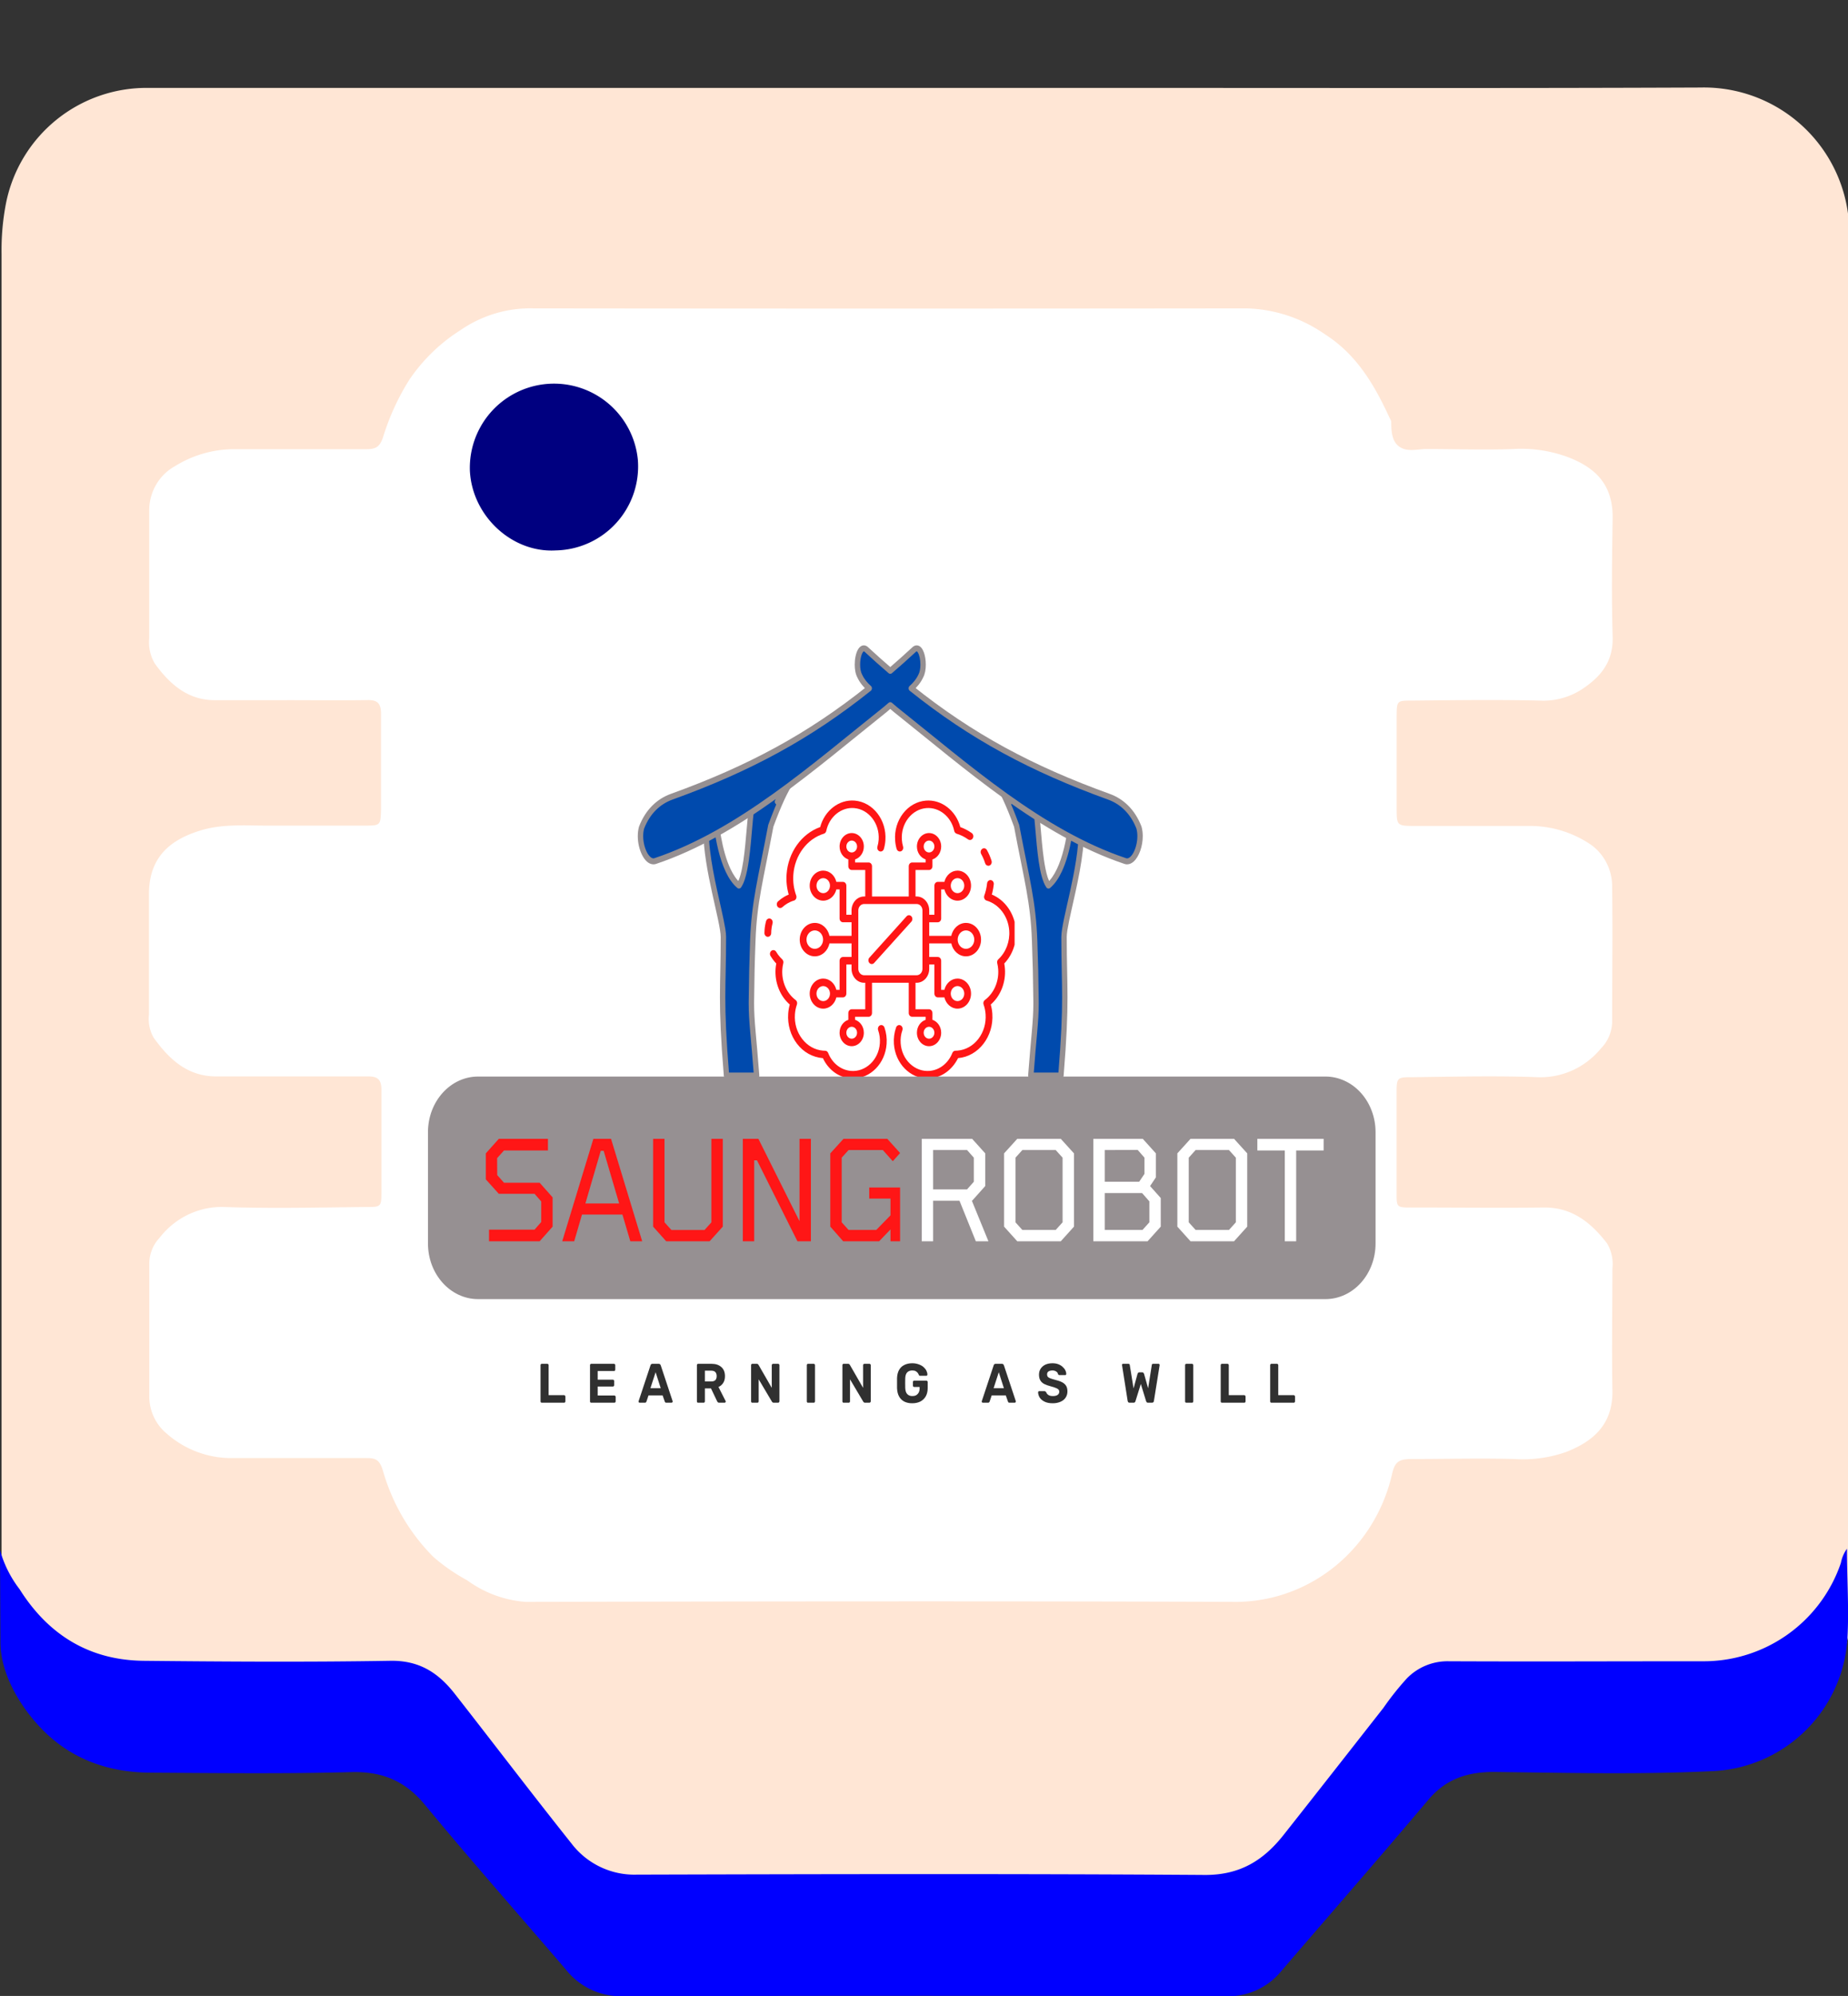 <?xml version="1.0" encoding="UTF-8" standalone="no"?>
<svg
   viewBox="0 0 283.78 306.36"
   version="1.1"
   id="svg6"
   sodipodi:docname="OpenBlockDesktop.svg"
   inkscape:version="1.3.2 (091e20e, 2023-11-25, custom)"
   xmlns:inkscape="http://www.inkscape.org/namespaces/inkscape"
   xmlns:sodipodi="http://sodipodi.sourceforge.net/DTD/sodipodi-0.dtd"
   xmlns="http://www.w3.org/2000/svg"
   xmlns:svg="http://www.w3.org/2000/svg"
   xmlns:rdf="http://www.w3.org/1999/02/22-rdf-syntax-ns#"
   xmlns:cc="http://creativecommons.org/ns#"
   xmlns:dc="http://purl.org/dc/elements/1.1/">
  <rect x="0" y="0" width="283.78" height="306.36" fill="#333333" stroke="none"/>
  <sodipodi:namedview
     id="namedview6"
     pagecolor="#ffffff"
     bordercolor="#000000"
     borderopacity="0.25"
     inkscape:showpageshadow="2"
     inkscape:pageopacity="0.0"
     inkscape:pagecheckerboard="0"
     inkscape:deskcolor="#d1d1d1"
     inkscape:zoom="1.3399269"
     inkscape:cx="52.614809"
     inkscape:cy="155.6055"
     inkscape:window-width="1920"
     inkscape:window-height="1017"
     inkscape:window-x="-8"
     inkscape:window-y="-8"
     inkscape:window-maximized="1"
     inkscape:current-layer="svg6" />
  <defs
     id="defs1">
    <style
       id="style1">.a{fill:#ffbc47;}.b{fill:#cf8b17;}.c{fill:#ffab19;}.d{fill:#fff;}</style>
    <clipPath
       id="be806ba69f">
      <path
         d="m 77.055,69.516 h 18.938 v 27.762 h -18.938 z m 0,0"
         clip-rule="nonzero"
         id="path1-5" />
    </clipPath>
    <clipPath
       id="216fcf4ff0">
      <path
         d="M 77,58.125 H 90 V 66 H 77 Z m 0,0"
         clip-rule="nonzero"
         id="path2-5" />
    </clipPath>
    <clipPath
       id="f1f1d4c6a1">
      <path
         d="M 57.625,79.32 H 76 V 97.277 H 57.625 Z m 0,0"
         clip-rule="nonzero"
         id="path3-7" />
    </clipPath>
    <clipPath
       id="6ff73a9083">
      <path
         d="M 58,58.125 H 76 V 74 H 58 Z m 0,0"
         clip-rule="nonzero"
         id="path4-3" />
    </clipPath>
    <clipPath
       id="a6391c9fab">
      <path
         d="M 56.836,74 H 59 v 4 h -2.164 z m 0,0"
         clip-rule="nonzero"
         id="path5-0" />
    </clipPath>
    <clipPath
       id="4a0bec40c7">
      <path
         d="m 93,55 h 14 V 97.336 H 93 Z m 0,0"
         clip-rule="nonzero"
         id="path6-0" />
    </clipPath>
    <clipPath
       id="3bb8ad6a92">
      <path
         d="m 92,55 h 15 V 97.336 H 92 Z m 0,0"
         clip-rule="nonzero"
         id="path7" />
    </clipPath>
    <clipPath
       id="fd5a1ab338">
      <path
         d="M 47,55 H 61 V 97.336 H 47 Z m 0,0"
         clip-rule="nonzero"
         id="path8" />
    </clipPath>
    <clipPath
       id="d5f40574dd">
      <path
         d="M 47,55 H 62 V 97.336 H 47 Z m 0,0"
         clip-rule="nonzero"
         id="path9" />
    </clipPath>
    <clipPath
       id="ca6c7c9a05">
      <path
         d="m 37,36.23 h 79 V 67 H 37 Z m 0,0"
         clip-rule="nonzero"
         id="path10" />
    </clipPath>
    <clipPath
       id="3ab8adb343">
      <path
         d="m 37,36.23 h 79.363 V 68 H 37 Z m 0,0"
         clip-rule="nonzero"
         id="path11" />
    </clipPath>
  </defs>
  <title
     id="title1">SaungStudioDesktop</title>
  <path
     class="a"
     d="m 0.239,249.864 c 0,-2 0,-4 0,-6 q 0,-102.43 0,-204.92 a 37.76,37.76 0 0 1 0.66,-7.63 22,22 0 0 1 21.97,-17.82 H 176.919 c 28.08,0 56.15,0.06 84.23,-0.06 a 22.33,22.33 0 0 1 22.83,22.42 q -0.08,98 -0.05,196.05 c 0,6.4 -0.06,12.79 -0.09,19.19 -2.36,11 -11,17.94 -22.26,18 -12.39,0 -24.79,0.13 -37.18,-0.06 a 11,11 0 0 0 -9.75,4.9 c -5.36,7.17 -11,14.11 -16.54,21.17 a 27.39,27.39 0 0 1 -3.63,3.81 10.93,10.93 0 0 1 -7.43,2.84 q -44.73,0 -89.46,0 c -4.64,0 -8,-2.29 -10.77,-5.8 -5.61,-7.18 -11.29,-14.31 -16.83,-21.55 a 12.39,12.39 0 0 0 -11,-5.39 c -12.15,0.28 -24.3,0.22 -36.45,0.05 -9.3,-0.17 -16.11,-4.63 -20.55,-12.7 a 24.38,24.38 0 0 1 -1.75,-5.55"
     id="path1"
     style="fill:#ffe6d5" />
  <path
     class="b"
     d="M0,249.14"
     id="path2" />
  <path
     class="b"
     d="M0,237.92a17.51,17.51,0,0,0,3,6c4.41,7,10.68,10.89,19,11,12.63.13,25.27.21,37.9,0,4.49-.09,7.42,1.85,9.94,5.07,6,7.66,11.87,15.39,17.94,23a12.14,12.14,0,0,0,10,4.75c29.1-.08,58.21-.15,87.31.05,5.37,0,8.94-2.26,12-6.12,5.14-6.5,10.23-13,15.36-19.54a43.75,43.75,0,0,1,3.57-4.49,8.71,8.71,0,0,1,6.43-2.65c13,.06,25.91,0,38.86,0a22.25,22.25,0,0,0,21.38-15.1,5.42,5.42,0,0,1,.93-2.17c0,4.55.32,9.12.08,13.66a21.72,21.72,0,0,1-20.46,20.46c-11.26.56-22.54.27-33.81.14-4.13,0-7.4,1.07-10.12,4.3-7.42,8.8-15,17.47-22.5,26.2a10.49,10.49,0,0,1-8.55,3.92q-46.3-.13-92.6,0a10.73,10.73,0,0,1-8.74-4.06c-7.23-8.44-14.6-16.76-21.68-25.33-3.1-3.75-6.68-5.16-11.48-5-10.15.26-20.31.14-30.46.08-6.66,0-12.58-2.08-17.23-7.07-3.14-3.36-6-8.23-6-12.94"
     id="path3"
     style="fill:#0000ff" />
  <path
     class="d"
     d="m 44.141,107.471 c -3.778,0 -7.454,0 -11.181,0 -4.092,0 -6.888,-2.439 -9.167,-5.592 a 6.019,6.202 0 0 1 -0.881,-3.892 c 0,-6.487 0,-13.079 0,-19.618 a 7.479,7.707 0 0 1 3.929,-6.799 17.628,18.165 0 0 1 9.368,-2.621 c 6.648,0 13.297,0 19.945,0 1.461,0 2.166,-0.234 2.707,-1.972 a 35.257,36.33 0 0 1 4.042,-8.758 26.443,27.247 0 0 1 7.782,-7.526 19.316,19.904 0 0 1 11.232,-3.361 q 54.698,0.065 109.397,0 a 22.514,23.199 0 0 1 12.227,4.035 c 4.835,3.101 7.555,7.785 9.859,12.806 a 1.599,1.648 0 0 1 0.239,0.558 c 0,1.453 0.088,3.101 1.335,3.892 1.247,0.791 2.758,0.285 4.143,0.298 4.432,0 8.814,0.169 13.297,0 a 21.204,21.85 0 0 1 8.222,1.194 c 4.08,1.531 7.102,4.022 7.001,9.511 -0.101,6.02 -0.176,12.041 0,18.061 0.126,3.892 -1.826,6.176 -4.634,8.057 a 11.093,11.431 0 0 1 -6.522,1.791 c -6.548,-0.156 -13.095,-0.065 -19.643,0 -2.317,0 -2.355,0 -2.367,2.426 0,4.671 0,9.342 0,14.013 0,2.777 0,2.803 2.909,2.803 q 8.814,0 17.528,0 a 17.037,17.555 0 0 1 9.305,2.816 7.555,7.785 0 0 1 3.349,6.604 c 0.088,6.851 0,13.702 0,20.552 a 5.679,5.852 0 0 1 -1.7,4.152 12.138,12.508 0 0 1 -9.771,4.437 c -6.296,-0.234 -12.692,-0.078 -19.039,0 -2.518,0 -2.594,0 -2.594,2.478 q 0,7.629 0,15.259 c 0,2.206 0,2.271 2.204,2.271 6.85,0 13.7,0.078 20.55,0 4.269,0 7.127,2.348 9.557,5.488 a 5.843,6.02 0 0 1 0.831,3.893 c 0,6.228 -0.113,12.456 0,18.684 0.113,5.385 -3.148,7.902 -7.114,9.459 a 20.587,21.214 0 0 1 -7.945,1.077 c -5.238,-0.143 -10.476,0 -15.714,0 -2.103,0 -2.657,0.454 -3.098,2.465 a 24.717,25.47 0 0 1 -23.622,19.462 c -36.516,-0.13 -72.931,-0.078 -109.397,0 a 17.767,18.308 0 0 1 -8.99,-3.322 28.734,29.609 0 0 1 -5.188,-3.594 29.502,30.4 0 0 1 -7.744,-13.273 c -0.491,-1.57 -1.07,-1.881 -2.418,-1.881 -6.951,0 -13.851,0 -20.852,0 a 15.261,15.726 0 0 1 -10.073,-3.893 7.077,7.292 0 0 1 -2.518,-5.437 c 0,-6.851 0,-13.702 0,-20.552 a 5.503,5.67 0 0 1 1.549,-3.893 12.176,12.547 0 0 1 9.935,-4.762 c 7.24,0.247 14.506,0.078 21.758,0 2.355,0 2.392,0 2.405,-2.361 0,-5.19 0,-10.38 0,-15.57 0,-1.648 -0.567,-2.128 -2.103,-2.115 -7.756,0 -15.513,0 -23.269,0 -4.382,0 -7.202,-2.595 -9.595,-5.93 a 5.477,5.644 0 0 1 -0.73,-3.568 c 0,-6.228 0,-12.456 0,-18.684 0.076,-5.735 3.551,-8.2 7.807,-9.537 3.425,-1.077 6.938,-0.766 10.426,-0.778 4.936,0 9.872,0 14.808,0 2.518,0 2.518,0 2.594,-2.491 0,-4.879 0,-9.757 0,-14.636 0,-1.622 -0.529,-2.18 -2.09,-2.141 -4.017,0.065 -8.147,0.013 -12.277,0.013 z"
     id="path5"
     style="stroke-width:1.278" />
  <path
     class="c"
     d="m 85.348,84.484 c -6.7,0.4 -12.82,-5.25 -13.19,-12.18 a 12.93,12.93 0 0 1 25.79,-1.74 12.89,12.89 0 0 1 -12.6,13.92 z"
     id="path6"
     style="fill:#000080" />
  <g
     id="g6"
     transform="matrix(0.736,0,0,0.817,130.487,128.48)">
    <g
       clip-path="url(#be806ba69f)"
       id="g12"
       transform="matrix(1.333,0,0,1.333,-93.562,-84.599)">
      <path
         fill="#ff1616"
         d="m 96.207,76.582 c -0.176,-2.277 -1.672,-4.227 -3.781,-5.012 0.035,-0.109 0.066,-0.223 0.098,-0.336 0.098,-0.367 0.168,-0.746 0.211,-1.117 0.031,-0.289 -0.176,-0.551 -0.469,-0.586 -0.297,-0.027 -0.551,0.18 -0.582,0.469 -0.035,0.32 -0.098,0.645 -0.184,0.961 -0.066,0.254 -0.152,0.504 -0.25,0.75 -0.055,0.141 -0.051,0.301 0.02,0.434 0.066,0.137 0.191,0.238 0.336,0.273 1.965,0.52 3.391,2.223 3.547,4.242 0.117,1.535 -0.52,3.043 -1.707,4.035 -0.16,0.133 -0.227,0.344 -0.172,0.543 0.082,0.297 0.133,0.59 0.152,0.875 0.133,1.707 -0.668,3.363 -2.09,4.324 -0.207,0.137 -0.289,0.398 -0.199,0.629 0.176,0.441 0.281,0.902 0.316,1.375 0.098,1.27 -0.305,2.504 -1.133,3.473 -0.828,0.969 -1.984,1.555 -3.258,1.652 -0.102,0.008 -0.203,0.012 -0.328,0.012 -0.211,0 -0.402,0.125 -0.484,0.316 -0.629,1.438 -1.988,2.406 -3.551,2.527 -1.121,0.086 -2.215,-0.27 -3.074,-1.004 -0.859,-0.734 -1.379,-1.758 -1.465,-2.887 -0.051,-0.633 0.039,-1.254 0.27,-1.848 C 78.535,90.414 78.398,90.105 78.125,90 c -0.273,-0.105 -0.578,0.031 -0.684,0.305 -0.285,0.738 -0.398,1.516 -0.34,2.309 0.215,2.77 2.539,4.879 5.27,4.879 0.137,0 0.273,-0.004 0.41,-0.016 1.84,-0.141 3.453,-1.223 4.363,-2.852 3.207,-0.25 5.613,-3.062 5.363,-6.266 -0.031,-0.438 -0.117,-0.871 -0.246,-1.289 1.527,-1.199 2.371,-3.094 2.219,-5.039 -0.016,-0.242 -0.055,-0.492 -0.105,-0.746 1.285,-1.207 1.969,-2.941 1.832,-4.703"
         fill-opacity="1"
         fill-rule="nonzero"
         id="path12" />
    </g>
    <path
       fill="#ff1616"
       d="m 28.25,4.922 c 0.104,0.292 0.375,0.474 0.667,0.474 0.078,0 0.156,-0.01 0.234,-0.036 0.365,-0.13 0.562,-0.531 0.432,-0.901 C 29.339,3.755 29.016,3.078 28.62,2.438 28.411,2.109 27.979,2.01 27.646,2.214 27.318,2.422 27.214,2.854 27.422,3.188 c 0.339,0.547 0.62,1.13 0.828,1.734"
       fill-opacity="1"
       fill-rule="nonzero"
       id="path13"
       style="stroke-width:1.333" />
    <g
       clip-path="url(#216fcf4ff0)"
       id="g14"
       transform="matrix(1.333,0,0,1.333,-93.562,-84.599)">
      <path
         fill="#ff1616"
         d="m 77.527,65.137 c 0.074,0.227 0.281,0.367 0.504,0.367 0.055,0 0.109,-0.008 0.164,-0.027 0.277,-0.09 0.43,-0.387 0.34,-0.664 -0.098,-0.312 -0.164,-0.633 -0.188,-0.961 -0.086,-1.105 0.266,-2.184 0.988,-3.027 0.723,-0.844 1.73,-1.355 2.836,-1.441 2.039,-0.156 3.918,1.227 4.371,3.215 0.047,0.191 0.188,0.34 0.375,0.395 0.32,0.086 0.633,0.199 0.934,0.332 0.004,0.004 0.004,0.004 0.004,0.004 0.297,0.133 0.586,0.289 0.863,0.469 0.09,0.055 0.188,0.082 0.285,0.082 0.176,0 0.344,-0.086 0.445,-0.242 0.16,-0.246 0.086,-0.574 -0.16,-0.734 -0.316,-0.203 -0.648,-0.383 -0.988,-0.535 -0.004,0 -0.008,-0.004 -0.008,-0.004 -0.262,-0.117 -0.527,-0.219 -0.797,-0.305 -0.688,-2.336 -2.957,-3.922 -5.402,-3.73 -1.391,0.105 -2.656,0.75 -3.562,1.809 -0.906,1.059 -1.348,2.406 -1.238,3.797 0.031,0.41 0.109,0.812 0.234,1.203"
         fill-opacity="1"
         fill-rule="nonzero"
         id="path14" />
    </g>
    <path
       fill="#ff1616"
       d="m 25.984,19.271 c 0,0.953 -0.776,1.729 -1.734,1.729 -0.953,0 -1.729,-0.776 -1.729,-1.729 0,-0.953 0.776,-1.734 1.729,-1.734 0.958,0 1.734,0.781 1.734,1.734 z M 15.172,24.76 c 0,0.661 -0.542,1.203 -1.203,1.203 H 2.99 c -0.661,0 -1.203,-0.542 -1.203,-1.203 V 13.781 c 0,-0.661 0.542,-1.203 1.203,-1.203 H 13.969 c 0.661,0 1.203,0.542 1.203,1.203 z m 7.312,3.24 c 0.781,0 1.411,0.635 1.411,1.411 0,0.781 -0.63,1.411 -1.411,1.411 -0.776,0 -1.411,-0.63 -1.411,-1.411 0,-0.776 0.635,-1.411 1.411,-1.411 z m -4.823,8.766 c 0,0.615 -0.5,1.12 -1.115,1.12 -0.615,0 -1.12,-0.505 -1.12,-1.12 0,-0.615 0.505,-1.12 1.12,-1.12 0.615,0 1.115,0.505 1.115,1.12 z m -16.135,0 c 0,0.615 -0.5,1.12 -1.115,1.12 -0.615,0 -1.12,-0.505 -1.12,-1.12 0,-0.615 0.505,-1.12 1.12,-1.12 0.615,0 1.115,0.505 1.115,1.12 z m -7.057,-5.943 c -0.776,0 -1.411,-0.63 -1.411,-1.411 0,-0.776 0.635,-1.411 1.411,-1.411 0.781,0 1.411,0.635 1.411,1.411 0,0.781 -0.63,1.411 -1.411,1.411 z m -1.76,-9.823 c -0.958,0 -1.734,-0.776 -1.734,-1.729 0,-0.953 0.776,-1.734 1.734,-1.734 0.953,0 1.729,0.781 1.729,1.734 0,0.953 -0.776,1.729 -1.729,1.729 z m 1.76,-10.458 c -0.776,0 -1.411,-0.635 -1.411,-1.411 0,-0.781 0.635,-1.411 1.411,-1.411 0.781,0 1.411,0.63 1.411,1.411 0,0.776 -0.63,1.411 -1.411,1.411 z m 4.823,-8.766 c 0,-0.615 0.505,-1.115 1.12,-1.115 0.615,0 1.115,0.5 1.115,1.115 0,0.615 -0.5,1.12 -1.115,1.12 -0.615,0 -1.12,-0.505 -1.12,-1.12 z m 16.135,0 c 0,-0.615 0.505,-1.115 1.12,-1.115 0.615,0 1.115,0.5 1.115,1.115 0,0.615 -0.5,1.12 -1.115,1.12 -0.615,0 -1.12,-0.505 -1.12,-1.12 z m 7.057,5.943 c 0.781,0 1.411,0.63 1.411,1.411 0,0.776 -0.63,1.411 -1.411,1.411 -0.776,0 -1.411,-0.635 -1.411,-1.411 0,-0.781 0.635,-1.411 1.411,-1.411 z M 21.188,18.563 h -4.604 v -2.552 h 1.786 c 0.391,0 0.708,-0.318 0.708,-0.703 V 9.833 h 0.672 c 0.318,1.219 1.422,2.12 2.734,2.12 1.557,0 2.823,-1.266 2.823,-2.823 0,-1.557 -1.266,-2.823 -2.823,-2.823 -1.312,0 -2.417,0.901 -2.734,2.115 h -1.38 c -0.391,0 -0.708,0.318 -0.708,0.708 v 5.469 h -1.078 v -0.818 c 0,-1.438 -1.177,-2.615 -2.615,-2.615 H 13.724 V 6.188 h 2.823 c 0.391,0 0.708,-0.318 0.708,-0.703 V 4.203 c 1.047,-0.307 1.823,-1.276 1.823,-2.427 0,-1.396 -1.141,-2.526 -2.531,-2.526 -1.396,0 -2.531,1.13 -2.531,2.526 0,1.151 0.771,2.12 1.823,2.427 v 0.573 h -2.823 c -0.391,0 -0.703,0.318 -0.703,0.708 V 11.167 H 4.646 V 5.484 c 0,-0.391 -0.318,-0.708 -0.703,-0.708 H 1.115 V 4.203 C 2.167,3.896 2.943,2.927 2.943,1.776 c 0,-1.396 -1.135,-2.526 -2.531,-2.526 -1.396,0 -2.531,1.13 -2.531,2.526 0,1.151 0.771,2.12 1.823,2.427 v 1.281 c 0,0.385 0.318,0.703 0.708,0.703 H 3.234 v 4.979 h -0.245 c -1.443,0 -2.615,1.177 -2.615,2.615 v 0.818 H -0.708 V 9.13 c 0,-0.391 -0.313,-0.708 -0.703,-0.708 h -1.385 c -0.312,-1.214 -1.422,-2.115 -2.734,-2.115 -1.557,0 -2.823,1.266 -2.823,2.823 0,1.557 1.266,2.823 2.823,2.823 1.312,0 2.422,-0.901 2.734,-2.12 h 0.677 v 5.474 c 0,0.385 0.318,0.703 0.708,0.703 h 1.786 v 2.552 h -4.609 c -0.318,-1.391 -1.568,-2.432 -3.057,-2.432 -1.734,0 -3.146,1.406 -3.146,3.141 0,1.734 1.411,3.141 3.146,3.141 1.49,0 2.74,-1.042 3.057,-2.432 h 4.609 v 2.552 h -1.786 c -0.391,0 -0.708,0.318 -0.708,0.708 v 5.469 h -0.677 c -0.312,-1.219 -1.422,-2.12 -2.734,-2.12 -1.557,0 -2.823,1.266 -2.823,2.823 0,1.557 1.266,2.828 2.823,2.828 1.312,0 2.422,-0.906 2.734,-2.12 h 1.385 c 0.391,0 0.703,-0.318 0.703,-0.708 v -5.469 H 0.375 v 0.818 c 0,1.438 1.172,2.615 2.615,2.615 h 0.245 V 32.354 H 0.411 c -0.391,0 -0.708,0.318 -0.708,0.708 v 1.276 c -1.052,0.307 -1.823,1.276 -1.823,2.427 0,1.396 1.135,2.526 2.531,2.526 1.396,0 2.531,-1.13 2.531,-2.526 0,-1.151 -0.776,-2.12 -1.828,-2.427 v -0.573 h 2.828 c 0.385,0 0.703,-0.318 0.703,-0.703 v -5.688 h 7.667 v 5.688 c 0,0.385 0.312,0.703 0.703,0.703 h 2.823 v 0.573 c -1.052,0.307 -1.823,1.276 -1.823,2.427 0,1.396 1.135,2.531 2.531,2.531 1.391,0 2.531,-1.135 2.531,-2.531 0,-1.151 -0.776,-2.12 -1.823,-2.427 v -1.276 c 0,-0.391 -0.318,-0.708 -0.708,-0.708 h -2.823 v -4.979 h 0.245 c 1.437,0 2.615,-1.177 2.615,-2.615 v -0.818 h 1.078 v 5.469 c 0,0.391 0.318,0.708 0.708,0.708 h 1.38 c 0.318,1.214 1.422,2.12 2.734,2.12 1.557,0 2.823,-1.271 2.823,-2.828 0,-1.557 -1.266,-2.823 -2.823,-2.823 -1.312,0 -2.417,0.901 -2.734,2.12 h -0.672 v -5.469 c 0,-0.391 -0.318,-0.708 -0.708,-0.708 H 16.583 V 19.979 h 4.604 c 0.323,1.391 1.573,2.432 3.062,2.432 1.734,0 3.146,-1.406 3.146,-3.141 0,-1.734 -1.411,-3.141 -3.146,-3.141 -1.49,0 -2.74,1.042 -3.062,2.432"
       fill-opacity="1"
       fill-rule="nonzero"
       id="path15"
       style="stroke-width:1.333" />
    <g
       clip-path="url(#f1f1d4c6a1)"
       id="g16"
       transform="matrix(1.333,0,0,1.333,-93.562,-84.599)">
      <path
         fill="#ff1616"
         d="m 74.934,90 c -0.27,0.105 -0.406,0.414 -0.301,0.684 0.227,0.59 0.32,1.215 0.27,1.848 -0.18,2.328 -2.215,4.074 -4.543,3.891 -1.559,-0.121 -2.918,-1.09 -3.547,-2.527 -0.086,-0.191 -0.273,-0.316 -0.488,-0.316 -0.105,0.004 -0.215,0 -0.328,-0.012 -1.27,-0.098 -2.426,-0.684 -3.254,-1.652 -0.832,-0.969 -1.234,-2.203 -1.133,-3.473 0.035,-0.473 0.141,-0.934 0.312,-1.375 0.09,-0.23 0.008,-0.492 -0.195,-0.629 -1.422,-0.961 -2.223,-2.617 -2.09,-4.324 0.02,-0.285 0.07,-0.578 0.152,-0.875 0.055,-0.199 -0.016,-0.41 -0.172,-0.543 -0.121,-0.102 -0.234,-0.207 -0.344,-0.316 0,0 -0.004,0 -0.004,-0.004 -0.223,-0.227 -0.422,-0.473 -0.594,-0.738 -0.16,-0.246 -0.488,-0.312 -0.734,-0.152 -0.246,0.16 -0.312,0.488 -0.152,0.734 0.211,0.32 0.457,0.625 0.727,0.902 h 0.004 c 0.055,0.055 0.109,0.113 0.168,0.164 -0.051,0.254 -0.09,0.504 -0.109,0.746 -0.148,1.945 0.695,3.84 2.223,5.039 -0.133,0.418 -0.215,0.852 -0.246,1.289 -0.121,1.551 0.371,3.059 1.383,4.242 1.012,1.184 2.426,1.902 4.051,2.027 0.84,1.625 2.453,2.707 4.289,2.848 0.141,0.012 0.277,0.016 0.414,0.016 2.73,0 5.055,-2.109 5.266,-4.879 0.062,-0.793 -0.051,-1.57 -0.336,-2.309 C 75.516,90.031 75.207,89.895 74.934,90"
         fill-opacity="1"
         fill-rule="nonzero"
         id="path16" />
    </g>
    <g
       clip-path="url(#6ff73a9083)"
       id="g17"
       transform="matrix(1.333,0,0,1.333,-93.562,-84.599)">
      <path
         fill="#ff1616"
         d="m 59.301,73.469 c 0.117,0 0.238,-0.039 0.336,-0.121 0.246,-0.199 0.512,-0.375 0.793,-0.527 0.324,-0.172 0.668,-0.309 1.023,-0.402 0.148,-0.035 0.27,-0.137 0.34,-0.27 0.066,-0.137 0.074,-0.297 0.02,-0.438 -0.379,-0.941 -0.531,-1.926 -0.453,-2.926 0.211,-2.734 2.133,-5.062 4.781,-5.793 0.188,-0.055 0.332,-0.203 0.375,-0.395 0.457,-1.992 2.344,-3.375 4.371,-3.215 2.289,0.176 4.004,2.184 3.828,4.469 -0.027,0.328 -0.09,0.652 -0.191,0.957 -0.09,0.281 0.062,0.578 0.34,0.668 0.277,0.09 0.578,-0.062 0.668,-0.34 0.125,-0.387 0.207,-0.789 0.238,-1.203 0.223,-2.867 -1.93,-5.383 -4.801,-5.605 -2.441,-0.191 -4.719,1.398 -5.406,3.73 -2.922,0.938 -5.02,3.57 -5.258,6.645 -0.078,0.973 0.035,1.938 0.332,2.867 -0.242,0.09 -0.477,0.195 -0.703,0.316 -0.344,0.184 -0.668,0.398 -0.969,0.645 -0.227,0.188 -0.258,0.52 -0.074,0.746 0.105,0.125 0.258,0.191 0.41,0.191"
         fill-opacity="1"
         fill-rule="nonzero"
         id="path17" />
    </g>
    <g
       clip-path="url(#a6391c9fab)"
       id="g18"
       transform="matrix(1.333,0,0,1.333,-93.562,-84.599)">
      <path
         fill="#ff1616"
         d="m 57.898,77 c 0,-0.113 0.004,-0.223 0.012,-0.34 0.027,-0.352 0.094,-0.699 0.195,-1.031 0.086,-0.281 -0.07,-0.574 -0.352,-0.664 -0.277,-0.086 -0.574,0.074 -0.66,0.352 -0.125,0.406 -0.207,0.832 -0.238,1.262 -0.012,0.141 -0.016,0.277 -0.02,0.418 0,0.289 0.238,0.527 0.531,0.531 0.293,0 0.527,-0.238 0.531,-0.527"
         fill-opacity="1"
         fill-rule="nonzero"
         id="path18" />
    </g>
    <path
       fill="#ff1616"
       d="m 11.859,14.891 -7.76,7.766 c -0.276,0.271 -0.276,0.719 0,0.995 0.135,0.141 0.318,0.208 0.5,0.208 0.177,0 0.359,-0.068 0.495,-0.208 L 12.859,15.891 c 0.276,-0.276 0.276,-0.724 0,-1 -0.276,-0.276 -0.724,-0.276 -1,0"
       fill-opacity="1"
       fill-rule="nonzero"
       id="path19"
       style="stroke-width:1.333" />
    <g
       clip-path="url(#4a0bec40c7)"
       id="g20"
       transform="matrix(1.333,0,0,1.333,-93.562,-84.599)">
      <path
         fill="#004aad"
         d="M 94.035,56.398 C 94.488,57.051 94.887,57.75 95.25,58.484 Z m 12.297,4.277 -1.176,-1.508 c -0.043,0.023 -0.086,0.043 -0.133,0.062 -0.098,3.082 -1.043,9.055 -3.73,11.07 C 99.707,68.191 99.805,60.656 99.094,58.312 99.043,58.266 98.992,58.223 98.941,58.18 l -0.035,-0.02 c -0.5,-0.273 -1.012,-0.523 -1.535,-0.754 -1.16,-0.504 -2.352,-0.953 -3.527,-1.434 -0.223,-0.09 -0.441,-0.191 -0.66,-0.289 0.828,1.211 1.77,2.863 3.129,6.203 1.625,7.719 2.594,10.715 2.816,16.18 0.137,3.449 0.168,4.965 0.215,8.414 0.039,2.875 -0.324,4.742 -0.812,10.602 h 4.711 c 0.977,-10.742 0.488,-12.219 0.488,-19.527 0,-2.523 3.398,-11.43 2.602,-16.879"
         fill-opacity="1"
         fill-rule="nonzero"
         id="path20" />
    </g>
    <g
       clip-path="url(#3bb8ad6a92)"
       id="g21"
       transform="matrix(1.333,0,0,1.333,-93.562,-84.599)">
      <path
         fill="#969092"
         d="M 94.035,56.398 93.688,56.641 c 0.438,0.633 0.828,1.312 1.184,2.027 L 95.25,58.484 95.613,58.27 94.402,56.188 l -0.367,0.211 -0.348,0.242 0.348,-0.242 -0.363,0.215 1.211,2.082 c 0.117,0.195 0.363,0.266 0.566,0.16 0.199,-0.109 0.281,-0.355 0.18,-0.559 -0.371,-0.75 -0.781,-1.465 -1.246,-2.137 C 94.254,55.973 94,55.922 93.809,56.043 c -0.191,0.121 -0.25,0.375 -0.137,0.57 z m 12.297,4.277 0.332,-0.258 -1.172,-1.508 c -0.121,-0.156 -0.336,-0.207 -0.516,-0.121 -0.039,0.02 -0.082,0.035 -0.117,0.051 -0.152,0.066 -0.254,0.211 -0.258,0.379 -0.047,1.504 -0.309,3.746 -0.879,5.832 -0.285,1.047 -0.652,2.051 -1.102,2.906 -0.449,0.855 -0.98,1.555 -1.582,2.008 l 0.254,0.336 0.336,-0.254 c -0.16,-0.215 -0.32,-0.527 -0.461,-0.914 -0.246,-0.68 -0.441,-1.578 -0.598,-2.566 -0.234,-1.48 -0.383,-3.172 -0.527,-4.688 -0.074,-0.758 -0.148,-1.473 -0.234,-2.098 -0.086,-0.629 -0.184,-1.168 -0.312,-1.594 -0.02,-0.074 -0.062,-0.141 -0.121,-0.191 -0.051,-0.047 -0.109,-0.094 -0.168,-0.145 -0.02,-0.016 -0.039,-0.027 -0.059,-0.039 l -0.035,-0.023 h -0.008 c -0.508,-0.277 -1.031,-0.535 -1.566,-0.77 -1.176,-0.512 -2.371,-0.957 -3.535,-1.438 -0.215,-0.09 -0.43,-0.184 -0.641,-0.285 -0.176,-0.078 -0.379,-0.031 -0.5,0.113 -0.125,0.145 -0.133,0.355 -0.027,0.512 0.406,0.594 0.836,1.289 1.336,2.258 0.504,0.969 1.074,2.207 1.75,3.867 l 0.391,-0.16 -0.414,0.086 c 0.812,3.867 1.461,6.547 1.934,8.93 0.469,2.383 0.762,4.469 0.871,7.18 0.141,3.449 0.172,4.957 0.219,8.406 0,0.141 0.004,0.277 0.004,0.414 0,1.309 -0.09,2.441 -0.234,3.957 -0.145,1.512 -0.348,3.398 -0.582,6.188 -0.008,0.117 0.031,0.234 0.109,0.32 0.082,0.086 0.195,0.137 0.312,0.137 h 4.711 c 0.219,0 0.402,-0.168 0.422,-0.383 0.488,-5.379 0.609,-8.449 0.609,-11.09 0,-2.641 -0.121,-4.832 -0.121,-8.477 0,-0.242 0.039,-0.586 0.109,-1 0.129,-0.727 0.352,-1.676 0.621,-2.754 0.402,-1.617 0.898,-3.531 1.297,-5.496 0.395,-1.965 0.691,-3.977 0.695,-5.805 0,-0.656 -0.039,-1.285 -0.129,-1.883 -0.008,-0.074 -0.039,-0.141 -0.082,-0.199 l -0.332,0.258 -0.422,0.062 c 0.082,0.547 0.117,1.141 0.117,1.762 0.004,2.645 -0.668,5.824 -1.348,8.617 -0.34,1.395 -0.68,2.699 -0.938,3.801 -0.125,0.551 -0.234,1.051 -0.312,1.492 -0.074,0.441 -0.121,0.82 -0.121,1.145 0,3.664 0.121,5.867 0.121,8.477 0,2.613 -0.121,5.648 -0.609,11.012 l 0.422,0.039 v -0.422 h -4.711 v 0.422 l 0.422,0.035 c 0.23,-2.777 0.434,-4.656 0.578,-6.18 0.148,-1.52 0.238,-2.691 0.238,-4.035 0,-0.141 0,-0.281 -0.004,-0.426 -0.047,-3.449 -0.078,-4.973 -0.215,-8.43 -0.113,-2.754 -0.414,-4.898 -0.891,-7.309 -0.477,-2.41 -1.125,-5.086 -1.938,-8.938 -0.004,-0.027 -0.012,-0.051 -0.02,-0.074 -0.684,-1.676 -1.262,-2.938 -1.777,-3.934 C 94.406,56.797 93.957,56.062 93.531,55.445 l -0.348,0.238 -0.176,0.383 c 0.219,0.102 0.445,0.203 0.676,0.297 1.18,0.484 2.371,0.93 3.516,1.43 0.516,0.227 1.016,0.473 1.504,0.738 l 0.203,-0.371 -0.211,0.367 0.039,0.02 0.207,-0.367 -0.27,0.328 c 0.047,0.035 0.094,0.074 0.141,0.121 L 99.094,58.312 98.688,58.434 c 0.082,0.262 0.156,0.621 0.223,1.043 0.117,0.746 0.215,1.684 0.312,2.703 0.145,1.527 0.301,3.23 0.547,4.738 0.125,0.754 0.277,1.461 0.465,2.078 0.188,0.617 0.414,1.148 0.723,1.559 0.137,0.188 0.402,0.227 0.59,0.086 0.742,-0.559 1.336,-1.363 1.824,-2.289 0.73,-1.395 1.223,-3.078 1.551,-4.715 0.328,-1.633 0.484,-3.215 0.523,-4.395 l -0.422,-0.012 0.164,0.387 c 0.055,-0.02 0.105,-0.043 0.152,-0.066 l -0.184,-0.383 -0.332,0.262 1.172,1.508 0.336,-0.262 -0.422,0.062 0.422,-0.062"
         fill-opacity="1"
         fill-rule="nonzero"
         id="path21" />
    </g>
    <g
       clip-path="url(#fd5a1ab338)"
       id="g22"
       transform="matrix(1.333,0,0,1.333,-93.562,-84.599)">
      <path
         fill="#004aad"
         d="M 58.895,58.484 C 59.258,57.75 59.656,57.051 60.109,56.398 Z m -8.48,19.07 c 0,7.309 -0.488,8.785 0.488,19.527 h 4.711 c -0.488,-5.859 -0.852,-7.727 -0.812,-10.602 0.047,-3.449 0.078,-4.965 0.215,-8.414 0.223,-5.465 1.191,-8.461 2.816,-16.18 1.359,-3.34 2.301,-4.992 3.129,-6.203 -0.219,0.098 -0.438,0.199 -0.66,0.289 -1.172,0.48 -2.367,0.93 -3.527,1.434 -0.523,0.23 -1.035,0.48 -1.535,0.754 l -0.035,0.02 c -0.051,0.043 -0.102,0.086 -0.152,0.133 -0.711,2.344 -0.613,9.879 -2.199,11.988 -2.688,-2.016 -3.633,-7.988 -3.73,-11.07 -0.047,-0.02 -0.09,-0.039 -0.137,-0.062 l -1.168,1.508 c -0.801,5.449 2.598,14.355 2.598,16.879"
         fill-opacity="1"
         fill-rule="nonzero"
         id="path22" />
    </g>
    <g
       clip-path="url(#d5f40574dd)"
       id="g23"
       transform="matrix(1.333,0,0,1.333,-93.562,-84.599)">
      <path
         fill="#969092"
         d="m 58.895,58.484 0.379,0.184 c 0.355,-0.715 0.746,-1.395 1.184,-2.027 l -0.348,-0.242 -0.367,-0.211 -1.211,2.082 0.363,0.215 0.379,0.184 -0.379,-0.184 0.367,0.211 1.211,-2.082 c 0.113,-0.195 0.055,-0.449 -0.137,-0.57 -0.191,-0.121 -0.445,-0.07 -0.574,0.117 -0.465,0.672 -0.875,1.387 -1.246,2.137 -0.102,0.203 -0.02,0.449 0.18,0.559 0.203,0.105 0.449,0.035 0.566,-0.16 z m -8.48,19.07 h -0.422 c 0,3.645 -0.121,5.836 -0.121,8.477 0,2.641 0.121,5.711 0.609,11.09 0.02,0.215 0.203,0.383 0.422,0.383 h 4.711 c 0.117,0 0.23,-0.051 0.312,-0.137 0.078,-0.086 0.117,-0.203 0.109,-0.32 -0.234,-2.789 -0.438,-4.676 -0.582,-6.188 -0.145,-1.516 -0.234,-2.652 -0.234,-3.957 0,-0.137 0.004,-0.273 0.004,-0.414 0.047,-3.449 0.078,-4.957 0.219,-8.406 0.105,-2.711 0.402,-4.797 0.871,-7.18 0.473,-2.383 1.121,-5.062 1.934,-8.93 l -0.414,-0.086 0.391,0.16 c 0.676,-1.66 1.246,-2.898 1.746,-3.867 0.504,-0.969 0.934,-1.668 1.34,-2.258 0.109,-0.156 0.098,-0.367 -0.027,-0.512 -0.121,-0.145 -0.328,-0.191 -0.5,-0.109 -0.211,0.098 -0.426,0.191 -0.641,0.281 -1.164,0.48 -2.363,0.926 -3.535,1.438 -0.535,0.234 -1.059,0.492 -1.566,0.77 h -0.008 l -0.035,0.023 c -0.02,0.012 -0.039,0.023 -0.059,0.039 -0.059,0.051 -0.117,0.098 -0.168,0.145 -0.059,0.051 -0.102,0.117 -0.121,0.191 -0.098,0.324 -0.18,0.715 -0.25,1.16 -0.121,0.777 -0.219,1.73 -0.316,2.75 -0.148,1.531 -0.301,3.219 -0.543,4.68 -0.121,0.73 -0.266,1.406 -0.438,1.973 -0.172,0.562 -0.375,1.016 -0.586,1.297 l 0.336,0.254 0.254,-0.336 c -0.602,-0.453 -1.133,-1.152 -1.582,-2.008 -0.676,-1.281 -1.156,-2.902 -1.473,-4.484 -0.316,-1.582 -0.473,-3.125 -0.508,-4.254 -0.004,-0.168 -0.105,-0.312 -0.258,-0.379 -0.035,-0.016 -0.078,-0.031 -0.121,-0.055 -0.18,-0.082 -0.391,-0.031 -0.512,0.125 l -1.172,1.508 c -0.043,0.059 -0.074,0.125 -0.086,0.199 -0.086,0.598 -0.125,1.227 -0.125,1.883 0.004,2.781 0.691,6 1.375,8.816 0.34,1.406 0.68,2.707 0.934,3.793 0.125,0.543 0.23,1.027 0.301,1.445 0.074,0.414 0.113,0.758 0.113,1 h 0.844 c 0,-0.324 -0.047,-0.703 -0.121,-1.145 -0.137,-0.77 -0.367,-1.727 -0.633,-2.812 -0.406,-1.621 -0.898,-3.523 -1.289,-5.461 C 48.402,66.203 48.113,64.234 48.113,62.5 c 0,-0.621 0.039,-1.215 0.121,-1.762 l -0.418,-0.062 0.332,0.262 1.172,-1.508 -0.336,-0.262 -0.176,0.383 c 0.043,0.023 0.094,0.043 0.148,0.066 l 0.164,-0.387 -0.422,0.012 c 0.051,1.574 0.312,3.859 0.91,6.035 0.297,1.086 0.68,2.145 1.164,3.074 0.488,0.926 1.082,1.73 1.824,2.289 0.188,0.141 0.449,0.102 0.59,-0.086 0.234,-0.312 0.422,-0.695 0.582,-1.133 0.277,-0.766 0.477,-1.703 0.637,-2.723 0.242,-1.523 0.391,-3.227 0.539,-4.738 0.07,-0.754 0.145,-1.461 0.227,-2.066 0.082,-0.605 0.18,-1.117 0.285,-1.461 l -0.406,-0.121 0.281,0.316 c 0.047,-0.047 0.094,-0.086 0.141,-0.121 l -0.27,-0.328 0.207,0.367 0.035,-0.02 -0.207,-0.367 0.203,0.371 c 0.488,-0.266 0.988,-0.512 1.504,-0.738 1.145,-0.5 2.332,-0.945 3.516,-1.43 0.23,-0.094 0.457,-0.195 0.676,-0.297 l -0.176,-0.383 -0.352,-0.238 c -0.422,0.617 -0.875,1.352 -1.391,2.348 -0.516,0.996 -1.094,2.258 -1.777,3.934 -0.008,0.023 -0.016,0.047 -0.02,0.074 -0.812,3.852 -1.461,6.527 -1.938,8.938 -0.477,2.41 -0.777,4.555 -0.891,7.309 -0.137,3.457 -0.168,4.98 -0.215,8.43 -0.004,0.145 -0.004,0.285 -0.004,0.426 0,1.344 0.09,2.516 0.238,4.035 0.145,1.523 0.348,3.402 0.578,6.18 l 0.422,-0.035 v -0.422 h -4.711 v 0.422 l 0.418,-0.039 c -0.484,-5.363 -0.605,-8.398 -0.605,-11.012 0,-2.609 0.121,-4.812 0.121,-8.477 h -0.422"
         fill-opacity="1"
         fill-rule="nonzero"
         id="path23" />
    </g>
    <path
       fill="#004aad"
       d="m -13.417,-9.401 -1.62,2.781 c 0.484,-0.979 1.016,-1.911 1.62,-2.781"
       fill-opacity="1"
       fill-rule="nonzero"
       id="path24"
       style="stroke-width:1.333" />
    <path
       fill="#969092"
       d="m -13.417,-9.401 -0.49,-0.281 -1.615,2.776 0.484,0.286 0.505,0.245 c 0.474,-0.953 0.995,-1.859 1.578,-2.703 l -0.464,-0.323 -0.49,-0.281 0.49,0.281 -0.464,-0.318 c -0.62,0.896 -1.167,1.849 -1.661,2.849 -0.135,0.271 -0.026,0.599 0.24,0.745 0.271,0.141 0.599,0.047 0.755,-0.214 l 1.615,-2.776 c 0.151,-0.26 0.073,-0.599 -0.182,-0.76 -0.255,-0.161 -0.594,-0.094 -0.766,0.156 l 0.464,0.318"
       fill-opacity="1"
       fill-rule="nonzero"
       id="path25"
       style="stroke-width:1.333" />
    <g
       clip-path="url(#ca6c7c9a05)"
       id="g26"
       transform="matrix(1.333,0,0,1.333,-93.562,-84.599)">
      <path
         fill="#004aad"
         d="m 115.457,62.129 c -0.977,-2.266 -2.68,-3.684 -4.711,-4.348 -12.098,-3.934 -21.488,-8.48 -30.922,-15.277 0.594,-0.477 1.121,-1.027 1.484,-1.738 0.812,-1.324 0.164,-4.539 -0.973,-3.781 -1.281,1.066 -2.547,2.082 -3.805,3.059 -1.258,-0.977 -2.523,-1.992 -3.805,-3.059 -1.137,-0.758 -1.785,2.457 -0.973,3.781 0.363,0.711 0.891,1.262 1.484,1.738 -9.434,6.797 -18.824,11.344 -30.922,15.277 -2.031,0.664 -3.734,2.082 -4.711,4.348 -0.648,2.082 0.648,5.105 2.113,4.73 13.16,-3.973 24.695,-13.238 36.07,-21.41 0.277,-0.215 0.527,-0.406 0.742,-0.574 0.215,0.168 0.465,0.359 0.742,0.574 11.375,8.172 22.91,17.438 36.07,21.41 1.461,0.375 2.762,-2.648 2.113,-4.73"
         fill-opacity="1"
         fill-rule="nonzero"
         id="path26" />
    </g>
    <g
       clip-path="url(#3ab8adb343)"
       id="g27"
       transform="matrix(1.333,0,0,1.333,-93.562,-84.599)">
      <path
         fill="#969092"
         d="m 115.457,62.129 0.387,-0.164 c -0.508,-1.188 -1.215,-2.164 -2.062,-2.926 -0.848,-0.762 -1.836,-1.312 -2.906,-1.66 C 98.809,53.453 89.469,48.934 80.07,42.164 l -0.246,0.34 0.266,0.328 c 0.621,-0.5 1.195,-1.094 1.594,-1.871 l -0.375,-0.195 0.359,0.223 C 81.828,40.73 81.93,40.434 82,40.125 c 0.066,-0.309 0.094,-0.633 0.094,-0.957 0,-0.621 -0.102,-1.234 -0.305,-1.734 -0.102,-0.25 -0.23,-0.473 -0.402,-0.656 -0.09,-0.094 -0.191,-0.172 -0.312,-0.234 -0.121,-0.059 -0.262,-0.094 -0.406,-0.094 -0.199,0 -0.398,0.07 -0.566,0.184 l -0.039,0.027 c -1.273,1.062 -2.535,2.074 -3.789,3.047 l 0.258,0.336 0.258,-0.336 C 75.535,38.734 74.273,37.723 72.996,36.66 l -0.035,-0.027 c -0.168,-0.113 -0.367,-0.184 -0.57,-0.184 -0.141,0 -0.281,0.035 -0.402,0.094 C 71.777,36.652 71.625,36.816 71.5,37 c -0.184,0.277 -0.312,0.613 -0.398,0.984 -0.09,0.371 -0.133,0.777 -0.133,1.18 0,0.328 0.027,0.652 0.094,0.961 0.066,0.309 0.172,0.602 0.328,0.863 L 71.754,40.766 71.375,40.961 c 0.402,0.777 0.977,1.371 1.598,1.871 l 0.266,-0.328 -0.246,-0.34 C 63.594,48.934 54.254,53.453 42.188,57.379 c -1.07,0.348 -2.059,0.898 -2.906,1.66 -0.848,0.762 -1.555,1.738 -2.062,2.926 l -0.016,0.039 c -0.133,0.426 -0.191,0.879 -0.191,1.328 0,0.945 0.25,1.891 0.66,2.633 0.203,0.371 0.453,0.695 0.746,0.941 0.297,0.242 0.656,0.406 1.047,0.406 0.121,0 0.238,-0.016 0.355,-0.047 l 0.02,-0.004 c 6.633,-2 12.84,-5.332 18.812,-9.176 5.969,-3.848 11.703,-8.211 17.383,-12.293 l 0.008,-0.008 c 0.281,-0.215 0.531,-0.406 0.75,-0.578 L 76.531,44.875 76.27,45.207 c 0.219,0.172 0.469,0.363 0.75,0.578 l 0.008,0.008 c 5.68,4.082 11.414,8.445 17.383,12.293 5.969,3.844 12.176,7.176 18.813,9.176 l 0.016,0.004 c 0.117,0.031 0.238,0.047 0.355,0.047 0.395,0 0.754,-0.164 1.047,-0.406 0.445,-0.367 0.781,-0.91 1.027,-1.531 0.242,-0.625 0.383,-1.336 0.383,-2.043 0,-0.449 -0.059,-0.902 -0.191,-1.328 l -0.016,-0.039 -0.387,0.164 -0.402,0.129 c 0.102,0.328 0.152,0.695 0.152,1.074 0,0.789 -0.223,1.625 -0.555,2.227 -0.164,0.301 -0.359,0.539 -0.547,0.691 -0.188,0.156 -0.355,0.219 -0.512,0.219 -0.047,0 -0.094,-0.008 -0.145,-0.02 l -0.105,0.41 0.121,-0.406 C 106.941,64.484 100.801,61.195 94.867,57.375 88.938,53.551 83.215,49.195 77.52,45.105 l -0.246,0.344 0.258,-0.336 c -0.277,-0.211 -0.527,-0.402 -0.738,-0.57 -0.156,-0.121 -0.367,-0.121 -0.523,0 -0.215,0.168 -0.461,0.359 -0.738,0.57 l 0.258,0.336 -0.246,-0.344 C 69.848,49.195 64.125,53.551 58.191,57.375 52.262,61.195 46.121,64.484 39.594,66.453 l 0.125,0.406 -0.105,-0.41 c -0.051,0.012 -0.098,0.02 -0.148,0.02 -0.152,0 -0.32,-0.062 -0.508,-0.219 -0.285,-0.227 -0.574,-0.656 -0.773,-1.184 -0.207,-0.523 -0.328,-1.141 -0.328,-1.734 0,-0.379 0.051,-0.746 0.152,-1.074 l -0.402,-0.129 0.387,0.168 c 0.465,-1.082 1.098,-1.949 1.855,-2.629 0.754,-0.68 1.633,-1.168 2.602,-1.484 12.125,-3.945 21.566,-8.512 31.035,-15.336 0.105,-0.078 0.172,-0.199 0.176,-0.332 0.004,-0.129 -0.055,-0.258 -0.156,-0.34 -0.566,-0.457 -1.047,-0.961 -1.375,-1.602 l -0.016,-0.027 c -0.094,-0.152 -0.172,-0.359 -0.223,-0.598 -0.055,-0.242 -0.078,-0.508 -0.078,-0.785 -0.004,-0.516 0.094,-1.047 0.242,-1.414 0.074,-0.18 0.16,-0.316 0.23,-0.387 0.035,-0.035 0.062,-0.055 0.078,-0.062 l 0.027,-0.008 c 0.012,0 0.039,0 0.102,0.043 l 0.234,-0.352 -0.27,0.324 c 1.281,1.07 2.551,2.09 3.816,3.066 0.152,0.117 0.363,0.117 0.516,0 1.266,-0.977 2.535,-1.996 3.816,-3.066 l -0.27,-0.324 0.234,0.352 c 0.062,-0.043 0.09,-0.043 0.098,-0.043 l 0.031,0.008 c 0.027,0.012 0.094,0.062 0.16,0.168 0.105,0.152 0.211,0.41 0.281,0.711 0.07,0.301 0.109,0.648 0.109,0.988 0,0.273 -0.027,0.543 -0.078,0.781 -0.051,0.238 -0.129,0.445 -0.223,0.598 l -0.016,0.027 c -0.328,0.641 -0.809,1.145 -1.375,1.602 -0.102,0.082 -0.16,0.211 -0.156,0.34 0.004,0.133 0.07,0.254 0.176,0.332 9.469,6.824 18.91,11.391 31.035,15.336 0.965,0.316 1.848,0.805 2.602,1.484 0.758,0.68 1.391,1.547 1.855,2.629 l 0.387,-0.168 -0.402,0.129 0.402,-0.129"
         fill-opacity="1"
         fill-rule="nonzero"
         id="path27" />
    </g>
    <path
       fill="#969092"
       d="m -77.547,44.995 h 176.802 c 2.771,0 5.432,1.104 7.391,3.063 1.964,1.964 3.062,4.62 3.062,7.391 v 20.906 c 0,2.776 -1.099,5.432 -3.062,7.391 -1.958,1.964 -4.62,3.063 -7.391,3.063 H -77.547 C -83.318,86.807 -88,82.13 -88,76.354 V 55.448 c 0,-5.771 4.682,-10.453 10.453,-10.453 z m 0,0"
       fill-opacity="1"
       fill-rule="nonzero"
       id="path28"
       style="stroke-width:1.333" />
    <g
       fill="#ff1616"
       fill-opacity="1"
       id="g31"
       transform="matrix(1.333,0,0,1.333,-93.562,-84.599)">
      <g
         transform="translate(12.012,120.436)"
         id="g30">
        <g
           id="g29">
          <path
             d="m 1.719,0 v -1.641 h 7.125 L 9.891,-2.719 V -5.609 L 8.844,-6.688 H 3.25 L 1.219,-8.719 v -3.672 L 3.25,-14.438 h 7.688 v 1.641 H 4.062 L 2.984,-11.719 3,-9.328 4.062,-8.25 h 5.578 l 2.031,2.062 v 4.125 L 9.641,0 Z m 0,0"
             id="path29" />
        </g>
      </g>
    </g>
    <g
       fill="#ff1616"
       fill-opacity="1"
       id="g34"
       transform="matrix(1.333,0,0,1.333,-93.562,-84.599)">
      <g
         transform="translate(24.906,120.436)"
         id="g33">
        <g
           id="g32">
          <path
             d="m 0.281,0 4.875,-14.438 H 7.922 L 12.797,0 H 10.938 L 9.703,-3.766 H 3.375 L 2.156,0 Z m 3.625,-5.328 H 9.188 L 6.766,-12.75 H 6.312 Z m 0,0"
             id="path31" />
        </g>
      </g>
    </g>
    <g
       fill="#ff1616"
       fill-opacity="1"
       id="g37"
       transform="matrix(1.333,0,0,1.333,-93.562,-84.599)">
      <g
         transform="translate(37.975,120.436)"
         id="g36">
        <g
           id="g35">
          <path
             d="M 3.484,0 1.438,-2.062 v -12.375 h 1.781 v 11.766 l 1.078,1.078 h 5.188 L 10.562,-2.672 V -14.438 h 1.781 v 12.375 L 10.281,0 Z m 0,0"
             id="path34" />
        </g>
      </g>
    </g>
    <g
       fill="#ff1616"
       fill-opacity="1"
       id="g40"
       transform="matrix(1.333,0,0,1.333,-93.562,-84.599)">
      <g
         transform="translate(51.75,120.436)"
         id="g39">
        <g
           id="g38">
          <path
             d="m 1.703,0 v -14.438 h 2.438 l 6.438,11.609 V -14.438 h 1.781 V 0 H 10.25 L 3.922,-11.406 h -0.438 V 0 Z m 0,0"
             id="path37" />
        </g>
      </g>
    </g>
    <g
       fill="#ff1616"
       fill-opacity="1"
       id="g43"
       transform="matrix(1.333,0,0,1.333,-93.562,-84.599)">
      <g
         transform="translate(65.819,120.436)"
         id="g42">
        <g
           id="g41">
          <path
             d="M 3.344,0 1.328,-2.062 v -10.328 l 2.062,-2.047 H 10.25 l 2,2 -1.141,1.156 -1.562,-1.578 H 4.188 l -1.078,1.078 v 9.109 L 4.188,-1.594 H 8.516 L 10.75,-3.656 V -6.016 H 7.422 v -1.562 H 12.25 V 0 h -1.5 V -1.672 L 8.969,0 Z m 0,0"
             id="path40" />
        </g>
      </g>
    </g>
    <g
       fill="#ffffff"
       fill-opacity="1"
       id="g46"
       transform="matrix(1.333,0,0,1.333,-93.562,-84.599)">
      <g
         transform="translate(79.754,120.436)"
         id="g45">
        <g
           id="g44">
          <path
             d="M 1.703,0 V -14.438 H 9.594 l 2.047,2.047 V -7.781 L 9.594,-5.719 H 9.547 L 12.141,0 h -1.969 l -2.562,-5.719 h -4.125 V 0 Z m 1.781,-7.312 h 5.312 l 1.062,-1.078 v -3.391 l -1.062,-1.078 h -5.312 z m 0,0"
             id="path43" />
        </g>
      </g>
    </g>
    <g
       fill="#ffffff"
       fill-opacity="1"
       id="g49"
       transform="matrix(1.333,0,0,1.333,-93.562,-84.599)">
      <g
         transform="translate(93.019,120.436)"
         id="g48">
        <g
           id="g47">
          <path
             d="m 3.391,0 -2.062,-2.062 v -10.328 l 2.062,-2.047 h 6.812 l 2.062,2.047 V -2.062 L 10.203,0 Z M 4.188,-1.594 h 5.219 l 1.078,-1.078 V -11.781 L 9.406,-12.859 H 4.188 l -1.078,1.078 v 9.109 z m 0,0"
             id="path46" />
        </g>
      </g>
    </g>
    <g
       fill="#ffffff"
       fill-opacity="1"
       id="g52"
       transform="matrix(1.333,0,0,1.333,-93.562,-84.599)">
      <g
         transform="translate(106.618,120.436)"
         id="g51">
        <g
           id="g50">
          <path
             d="M 1.703,0 V -14.438 H 9.438 l 2.047,2.047 V -9 l -0.906,1.219 1.672,1.688 V -2.062 L 10.188,0 Z m 1.781,-8.391 H 8.875 L 9.703,-9.5 v -2.281 l -1.062,-1.094 -5.156,0.016 z m 0,6.797 h 5.906 L 10.469,-2.672 V -5.625 L 9.328,-6.797 h -5.844 z m 0,0"
             id="path49" />
        </g>
      </g>
    </g>
    <g
       fill="#ffffff"
       fill-opacity="1"
       id="g55"
       transform="matrix(1.333,0,0,1.333,-93.562,-84.599)">
      <g
         transform="translate(120.138,120.436)"
         id="g54">
        <g
           id="g53">
          <path
             d="m 3.391,0 -2.062,-2.062 v -10.328 l 2.062,-2.047 h 6.812 l 2.062,2.047 V -2.062 L 10.203,0 Z M 4.188,-1.594 h 5.219 l 1.078,-1.078 V -11.781 L 9.406,-12.859 H 4.188 l -1.078,1.078 v 9.109 z m 0,0"
             id="path52" />
        </g>
      </g>
    </g>
    <g
       fill="#ffffff"
       fill-opacity="1"
       id="g58"
       transform="matrix(1.333,0,0,1.333,-93.562,-84.599)">
      <g
         transform="translate(133.737,120.436)"
         id="g57">
        <g
           id="g56">
          <path
             d="M 4.547,0 V -12.797 H 0.25 V -14.438 h 10.375 v 1.641 H 6.328 V 0 Z m 0,0"
             id="path55" />
        </g>
      </g>
    </g>
    <g
       fill="#303030"
       fill-opacity="1"
       id="g61"
       transform="matrix(1.333,0,0,1.333,-93.562,-84.599)">
      <g
         transform="translate(21.215,143.189)"
         id="g60">
        <g
           id="g59">
          <path
             d="M 0.766,0 C 0.711,0 0.664,-0.016 0.625,-0.047 0.594,-0.086 0.578,-0.141 0.578,-0.203 v -5.094 c 0,-0.051 0.016,-0.094 0.047,-0.125 0.039,-0.039 0.086,-0.062 0.141,-0.062 H 1.656 c 0.051,0 0.094,0.023 0.125,0.062 0.039,0.031 0.062,0.074 0.062,0.125 V -1.062 h 2.438 c 0.051,0 0.094,0.023 0.125,0.062 0.039,0.031 0.062,0.078 0.062,0.141 v 0.656 c 0,0.062 -0.023,0.117 -0.062,0.156 C 4.375,-0.016 4.332,0 4.281,0 Z m 0,0"
             id="path58" />
        </g>
      </g>
    </g>
    <g
       fill="#303030"
       fill-opacity="1"
       id="g64"
       transform="matrix(1.333,0,0,1.333,-93.562,-84.599)">
      <g
         transform="translate(28.958,143.189)"
         id="g63">
        <g
           id="g62">
          <path
             d="M 0.766,0 C 0.711,0 0.664,-0.016 0.625,-0.047 0.594,-0.086 0.578,-0.141 0.578,-0.203 v -5.094 c 0,-0.051 0.016,-0.094 0.047,-0.125 0.039,-0.039 0.086,-0.062 0.141,-0.062 h 3.562 c 0.062,0 0.109,0.023 0.141,0.062 0.039,0.031 0.062,0.074 0.062,0.125 v 0.625 c 0,0.062 -0.023,0.117 -0.062,0.156 C 4.438,-4.484 4.391,-4.469 4.328,-4.469 H 1.781 V -3.25 h 2.375 c 0.062,0 0.109,0.023 0.141,0.062 0.039,0.031 0.062,0.078 0.062,0.141 v 0.578 c 0,0.055 -0.023,0.102 -0.062,0.141 -0.031,0.031 -0.078,0.047 -0.141,0.047 h -2.375 v 1.266 h 2.609 c 0.062,0 0.109,0.023 0.141,0.062 0.039,0.031 0.062,0.074 0.062,0.125 v 0.625 c 0,0.062 -0.023,0.117 -0.062,0.156 C 4.5,-0.016 4.453,0 4.391,0 Z m 0,0"
             id="path61" />
        </g>
      </g>
    </g>
    <g
       fill="#303030"
       fill-opacity="1"
       id="g67"
       transform="matrix(1.333,0,0,1.333,-93.562,-84.599)">
      <g
         transform="translate(37.038,143.189)"
         id="g66">
        <g
           id="g65">
          <path
             d="m 0.266,0 c -0.055,0 -0.094,-0.016 -0.125,-0.047 -0.031,-0.039 -0.047,-0.082 -0.047,-0.125 0,-0.02 0.004,-0.039 0.016,-0.062 L 1.969,-5.281 c 0.02,-0.051 0.051,-0.098 0.094,-0.141 0.051,-0.039 0.117,-0.062 0.203,-0.062 h 1 c 0.082,0 0.145,0.023 0.188,0.062 0.051,0.043 0.086,0.09 0.109,0.141 l 1.859,5.047 c 0.008,0.023 0.016,0.043 0.016,0.062 0,0.043 -0.023,0.086 -0.062,0.125 C 5.344,-0.016 5.305,0 5.266,0 H 4.438 C 4.363,0 4.305,-0.016 4.266,-0.047 4.234,-0.086 4.211,-0.125 4.203,-0.156 l -0.344,-0.875 H 1.656 l -0.328,0.875 C 1.305,-0.125 1.281,-0.086 1.25,-0.047 1.219,-0.016 1.16,0 1.078,0 Z m 1.688,-2.047 H 3.562 l -0.797,-2.25 z m 0,0"
             id="path64" />
        </g>
      </g>
    </g>
    <g
       fill="#303030"
       fill-opacity="1"
       id="g70"
       transform="matrix(1.333,0,0,1.333,-93.562,-84.599)">
      <g
         transform="translate(45.69,143.189)"
         id="g69">
        <g
           id="g68">
          <path
             d="M 0.766,0 C 0.711,0 0.664,-0.016 0.625,-0.047 0.594,-0.086 0.578,-0.141 0.578,-0.203 v -5.094 c 0,-0.051 0.016,-0.094 0.047,-0.125 0.039,-0.039 0.086,-0.062 0.141,-0.062 h 2.094 c 0.645,0 1.156,0.152 1.531,0.453 0.383,0.293 0.578,0.727 0.578,1.297 0,0.375 -0.094,0.695 -0.281,0.953 -0.18,0.25 -0.422,0.438 -0.734,0.562 L 5.062,-0.25 c 0.02,0.031 0.031,0.059 0.031,0.078 0,0.043 -0.023,0.086 -0.062,0.125 C 5,-0.016 4.961,0 4.922,0 h -0.875 C 3.953,0 3.879,-0.023 3.828,-0.078 3.785,-0.129 3.754,-0.176 3.734,-0.219 L 2.781,-2.016 H 1.828 v 1.812 c 0,0.062 -0.023,0.117 -0.062,0.156 C 1.734,-0.016 1.688,0 1.625,0 Z m 1.062,-3 H 2.844 c 0.281,0 0.488,-0.062 0.625,-0.188 0.133,-0.133 0.203,-0.32 0.203,-0.562 0,-0.238 -0.07,-0.426 -0.203,-0.562 C 3.332,-4.445 3.125,-4.516 2.844,-4.516 H 1.828 Z m 0,0"
             id="path67" />
        </g>
      </g>
    </g>
    <g
       fill="#303030"
       fill-opacity="1"
       id="g73"
       transform="matrix(1.333,0,0,1.333,-93.562,-84.599)">
      <g
         transform="translate(54.17,143.189)"
         id="g72">
        <g
           id="g71">
          <path
             d="M 0.766,0 C 0.711,0 0.664,-0.016 0.625,-0.047 0.594,-0.086 0.578,-0.141 0.578,-0.203 v -5.094 c 0,-0.051 0.016,-0.094 0.047,-0.125 0.039,-0.039 0.086,-0.062 0.141,-0.062 h 0.719 c 0.082,0 0.141,0.023 0.172,0.062 0.039,0.031 0.066,0.059 0.078,0.078 l 2.078,3.25 v -3.203 c 0,-0.051 0.02,-0.094 0.062,-0.125 0.039,-0.039 0.086,-0.062 0.141,-0.062 H 4.812 c 0.062,0 0.109,0.023 0.141,0.062 0.039,0.031 0.062,0.074 0.062,0.125 v 5.094 c 0,0.055 -0.023,0.102 -0.062,0.141 C 4.922,-0.02 4.875,0 4.812,0 H 4.094 C 4.02,0 3.961,-0.02 3.922,-0.062 3.879,-0.102 3.852,-0.129 3.844,-0.141 l -2.078,-3.156 v 3.094 c 0,0.062 -0.023,0.117 -0.062,0.156 C 1.672,-0.016 1.629,0 1.578,0 Z m 0,0"
             id="path70" />
        </g>
      </g>
    </g>
    <g
       fill="#303030"
       fill-opacity="1"
       id="g76"
       transform="matrix(1.333,0,0,1.333,-93.562,-84.599)">
      <g
         transform="translate(62.892,143.189)"
         id="g75">
        <g
           id="g74">
          <path
             d="M 0.766,0 C 0.711,0 0.664,-0.016 0.625,-0.047 0.594,-0.086 0.578,-0.141 0.578,-0.203 v -5.094 c 0,-0.051 0.016,-0.094 0.047,-0.125 0.039,-0.039 0.086,-0.062 0.141,-0.062 h 0.906 c 0.051,0 0.094,0.023 0.125,0.062 0.039,0.031 0.062,0.074 0.062,0.125 v 5.094 c 0,0.062 -0.023,0.117 -0.062,0.156 C 1.766,-0.016 1.723,0 1.672,0 Z m 0,0"
             id="path73" />
        </g>
      </g>
    </g>
    <g
       fill="#303030"
       fill-opacity="1"
       id="g79"
       transform="matrix(1.333,0,0,1.333,-93.562,-84.599)">
      <g
         transform="translate(68.464,143.189)"
         id="g78">
        <g
           id="g77">
          <path
             d="M 0.766,0 C 0.711,0 0.664,-0.016 0.625,-0.047 0.594,-0.086 0.578,-0.141 0.578,-0.203 v -5.094 c 0,-0.051 0.016,-0.094 0.047,-0.125 0.039,-0.039 0.086,-0.062 0.141,-0.062 h 0.719 c 0.082,0 0.141,0.023 0.172,0.062 0.039,0.031 0.066,0.059 0.078,0.078 l 2.078,3.25 v -3.203 c 0,-0.051 0.02,-0.094 0.062,-0.125 0.039,-0.039 0.086,-0.062 0.141,-0.062 H 4.812 c 0.062,0 0.109,0.023 0.141,0.062 0.039,0.031 0.062,0.074 0.062,0.125 v 5.094 c 0,0.055 -0.023,0.102 -0.062,0.141 C 4.922,-0.02 4.875,0 4.812,0 H 4.094 C 4.02,0 3.961,-0.02 3.922,-0.062 3.879,-0.102 3.852,-0.129 3.844,-0.141 l -2.078,-3.156 v 3.094 c 0,0.062 -0.023,0.117 -0.062,0.156 C 1.672,-0.016 1.629,0 1.578,0 Z m 0,0"
             id="path76" />
        </g>
      </g>
    </g>
    <g
       fill="#303030"
       fill-opacity="1"
       id="g82"
       transform="matrix(1.333,0,0,1.333,-93.562,-84.599)">
      <g
         transform="translate(77.187,143.189)"
         id="g81">
        <g
           id="g80">
          <path
             d="m 2.781,0.078 c -0.492,0 -0.914,-0.082 -1.266,-0.25 -0.344,-0.164 -0.609,-0.406 -0.797,-0.719 -0.188,-0.312 -0.293,-0.695 -0.312,-1.156 0,-0.219 0,-0.453 0,-0.703 0,-0.258 0,-0.504 0,-0.734 0.02,-0.445 0.125,-0.82 0.312,-1.125 0.188,-0.312 0.457,-0.547 0.812,-0.703 0.352,-0.164 0.77,-0.25 1.25,-0.25 0.383,0 0.723,0.055 1.016,0.156 0.301,0.094 0.551,0.219 0.75,0.375 C 4.742,-4.875 4.895,-4.703 5,-4.516 c 0.102,0.188 0.156,0.371 0.156,0.547 0,0.055 -0.016,0.094 -0.047,0.125 -0.031,0.031 -0.074,0.047 -0.125,0.047 h -0.969 c -0.055,0 -0.094,-0.008 -0.125,-0.031 C 3.859,-3.848 3.832,-3.879 3.812,-3.922 3.781,-4.016 3.723,-4.109 3.641,-4.203 3.555,-4.305 3.445,-4.391 3.312,-4.453 3.176,-4.516 3,-4.547 2.781,-4.547 c -0.324,0 -0.586,0.09 -0.781,0.266 -0.188,0.168 -0.293,0.445 -0.312,0.828 -0.012,0.449 -0.012,0.906 0,1.375 0.02,0.406 0.129,0.699 0.328,0.875 0.195,0.18 0.457,0.266 0.781,0.266 0.219,0 0.41,-0.035 0.578,-0.109 C 3.539,-1.129 3.676,-1.25 3.781,-1.406 3.883,-1.562 3.938,-1.77 3.938,-2.031 v -0.188 H 3.078 c -0.055,0 -0.102,-0.02 -0.141,-0.062 C 2.906,-2.32 2.891,-2.367 2.891,-2.422 v -0.5 c 0,-0.051 0.016,-0.094 0.047,-0.125 0.039,-0.039 0.086,-0.062 0.141,-0.062 H 5 c 0.062,0 0.109,0.023 0.141,0.062 0.039,0.031 0.062,0.074 0.062,0.125 V -2.062 c 0,0.449 -0.102,0.836 -0.297,1.156 -0.199,0.312 -0.48,0.559 -0.844,0.734 -0.367,0.168 -0.793,0.25 -1.281,0.25 z m 0,0"
             id="path79" />
        </g>
      </g>
    </g>
    <g
       fill="#303030"
       fill-opacity="1"
       id="g88"
       transform="matrix(1.333,0,0,1.333,-93.562,-84.599)">
      <g
         transform="translate(90.753,143.189)"
         id="g87">
        <g
           id="g86">
          <path
             d="m 0.266,0 c -0.055,0 -0.094,-0.016 -0.125,-0.047 -0.031,-0.039 -0.047,-0.082 -0.047,-0.125 0,-0.02 0.004,-0.039 0.016,-0.062 L 1.969,-5.281 c 0.02,-0.051 0.051,-0.098 0.094,-0.141 0.051,-0.039 0.117,-0.062 0.203,-0.062 h 1 c 0.082,0 0.145,0.023 0.188,0.062 0.051,0.043 0.086,0.09 0.109,0.141 l 1.859,5.047 c 0.008,0.023 0.016,0.043 0.016,0.062 0,0.043 -0.023,0.086 -0.062,0.125 C 5.344,-0.016 5.305,0 5.266,0 H 4.438 C 4.363,0 4.305,-0.016 4.266,-0.047 4.234,-0.086 4.211,-0.125 4.203,-0.156 l -0.344,-0.875 H 1.656 l -0.328,0.875 C 1.305,-0.125 1.281,-0.086 1.25,-0.047 1.219,-0.016 1.16,0 1.078,0 Z m 1.688,-2.047 H 3.562 l -0.797,-2.25 z m 0,0"
             id="path85" />
        </g>
      </g>
    </g>
    <g
       fill="#303030"
       fill-opacity="1"
       id="g91"
       transform="matrix(1.333,0,0,1.333,-93.562,-84.599)">
      <g
         transform="translate(99.405,143.189)"
         id="g90">
        <g
           id="g89">
          <path
             d="m 2.562,0.078 c -0.512,0 -0.934,-0.074 -1.266,-0.219 C 0.961,-0.285 0.707,-0.473 0.531,-0.703 0.363,-0.941 0.273,-1.195 0.266,-1.469 0.266,-1.508 0.281,-1.547 0.312,-1.578 0.344,-1.609 0.379,-1.625 0.422,-1.625 h 0.844 c 0.07,0 0.125,0.016 0.156,0.047 0.039,0.023 0.078,0.055 0.109,0.094 0.031,0.094 0.086,0.184 0.172,0.266 0.082,0.086 0.191,0.152 0.328,0.203 0.145,0.055 0.32,0.078 0.531,0.078 0.332,0 0.582,-0.051 0.75,-0.156 C 3.488,-1.207 3.578,-1.359 3.578,-1.547 3.578,-1.68 3.531,-1.789 3.438,-1.875 3.344,-1.957 3.195,-2.031 3,-2.094 2.812,-2.164 2.555,-2.238 2.234,-2.312 1.836,-2.406 1.5,-2.516 1.219,-2.641 0.945,-2.773 0.742,-2.945 0.609,-3.156 0.473,-3.375 0.406,-3.641 0.406,-3.953 c 0,-0.312 0.082,-0.586 0.25,-0.828 0.176,-0.25 0.422,-0.441 0.734,-0.578 0.312,-0.133 0.688,-0.203 1.125,-0.203 0.344,0 0.648,0.047 0.922,0.141 0.27,0.094 0.492,0.219 0.672,0.375 0.188,0.148 0.328,0.309 0.422,0.484 0.094,0.168 0.141,0.328 0.141,0.484 0,0.055 -0.016,0.102 -0.047,0.141 -0.023,0.031 -0.059,0.047 -0.109,0.047 H 3.625 c -0.055,0 -0.102,-0.008 -0.141,-0.031 -0.043,-0.031 -0.078,-0.07 -0.109,-0.125 -0.023,-0.133 -0.109,-0.25 -0.266,-0.344 -0.156,-0.102 -0.355,-0.156 -0.594,-0.156 -0.262,0 -0.469,0.047 -0.625,0.141 -0.148,0.086 -0.219,0.227 -0.219,0.422 0,0.125 0.035,0.234 0.109,0.328 0.082,0.086 0.211,0.156 0.391,0.219 0.188,0.062 0.43,0.133 0.734,0.203 0.445,0.094 0.816,0.211 1.109,0.344 0.289,0.137 0.504,0.309 0.641,0.516 0.133,0.199 0.203,0.461 0.203,0.781 0,0.344 -0.102,0.641 -0.297,0.891 C 4.375,-0.453 4.102,-0.258 3.75,-0.125 3.406,0.008 3.008,0.078 2.562,0.078 Z m 0,0"
             id="path88" />
        </g>
      </g>
    </g>
    <g
       fill="#303030"
       fill-opacity="1"
       id="g97"
       transform="matrix(1.333,0,0,1.333,-93.562,-84.599)">
      <g
         transform="translate(112.517,143.189)"
         id="g96">
        <g
           id="g95">
          <path
             d="M 1.469,0 C 1.383,0 1.316,-0.02 1.266,-0.062 1.223,-0.113 1.191,-0.176 1.172,-0.25 l -0.875,-5.016 C 0.285,-5.273 0.281,-5.285 0.281,-5.297 c 0,-0.008 0,-0.02 0,-0.031 0,-0.039 0.016,-0.078 0.047,-0.109 0.031,-0.031 0.07,-0.047 0.125,-0.047 H 1.281 c 0.133,0 0.207,0.055 0.219,0.156 l 0.594,3.312 0.625,-2.062 c 0.02,-0.039 0.047,-0.082 0.078,-0.125 0.039,-0.051 0.102,-0.078 0.188,-0.078 H 3.469 c 0.082,0 0.141,0.027 0.172,0.078 0.039,0.043 0.07,0.086 0.094,0.125 L 4.375,-2.031 4.953,-5.328 c 0.008,-0.102 0.082,-0.156 0.219,-0.156 h 0.844 c 0.039,0 0.078,0.016 0.109,0.047 0.031,0.031 0.047,0.07 0.047,0.109 0,0.012 0,0.023 0,0.031 0,0.012 0,0.023 0,0.031 L 5.281,-0.25 C 5.27,-0.176 5.238,-0.113 5.188,-0.062 5.133,-0.02 5.066,0 4.984,0 H 4.344 C 4.258,0 4.195,-0.02 4.156,-0.062 4.113,-0.113 4.082,-0.16 4.062,-0.203 l -0.828,-2.438 -0.844,2.438 C 2.379,-0.16 2.348,-0.113 2.297,-0.062 2.254,-0.02 2.191,0 2.109,0 Z m 0,0"
             id="path94" />
        </g>
      </g>
    </g>
    <g
       fill="#303030"
       fill-opacity="1"
       id="g100"
       transform="matrix(1.333,0,0,1.333,-93.562,-84.599)">
      <g
         transform="translate(122.101,143.189)"
         id="g99">
        <g
           id="g98">
          <path
             d="M 0.766,0 C 0.711,0 0.664,-0.016 0.625,-0.047 0.594,-0.086 0.578,-0.141 0.578,-0.203 v -5.094 c 0,-0.051 0.016,-0.094 0.047,-0.125 0.039,-0.039 0.086,-0.062 0.141,-0.062 h 0.906 c 0.051,0 0.094,0.023 0.125,0.062 0.039,0.031 0.062,0.074 0.062,0.125 v 5.094 c 0,0.062 -0.023,0.117 -0.062,0.156 C 1.766,-0.016 1.723,0 1.672,0 Z m 0,0"
             id="path97" />
        </g>
      </g>
    </g>
    <g
       fill="#303030"
       fill-opacity="1"
       id="g103"
       transform="matrix(1.333,0,0,1.333,-93.562,-84.599)">
      <g
         transform="translate(127.674,143.189)"
         id="g102">
        <g
           id="g101">
          <path
             d="M 0.766,0 C 0.711,0 0.664,-0.016 0.625,-0.047 0.594,-0.086 0.578,-0.141 0.578,-0.203 v -5.094 c 0,-0.051 0.016,-0.094 0.047,-0.125 0.039,-0.039 0.086,-0.062 0.141,-0.062 H 1.656 c 0.051,0 0.094,0.023 0.125,0.062 0.039,0.031 0.062,0.074 0.062,0.125 V -1.062 h 2.438 c 0.051,0 0.094,0.023 0.125,0.062 0.039,0.031 0.062,0.078 0.062,0.141 v 0.656 c 0,0.062 -0.023,0.117 -0.062,0.156 C 4.375,-0.016 4.332,0 4.281,0 Z m 0,0"
             id="path100" />
        </g>
      </g>
    </g>
    <g
       fill="#303030"
       fill-opacity="1"
       id="g106"
       transform="matrix(1.333,0,0,1.333,-93.562,-84.599)">
      <g
         transform="translate(135.417,143.189)"
         id="g105">
        <g
           id="g104">
          <path
             d="M 0.766,0 C 0.711,0 0.664,-0.016 0.625,-0.047 0.594,-0.086 0.578,-0.141 0.578,-0.203 v -5.094 c 0,-0.051 0.016,-0.094 0.047,-0.125 0.039,-0.039 0.086,-0.062 0.141,-0.062 H 1.656 c 0.051,0 0.094,0.023 0.125,0.062 0.039,0.031 0.062,0.074 0.062,0.125 V -1.062 h 2.438 c 0.051,0 0.094,0.023 0.125,0.062 0.039,0.031 0.062,0.078 0.062,0.141 v 0.656 c 0,0.062 -0.023,0.117 -0.062,0.156 C 4.375,-0.016 4.332,0 4.281,0 Z m 0,0"
             id="path103" />
        </g>
      </g>
    </g>
  </g>
</svg>
